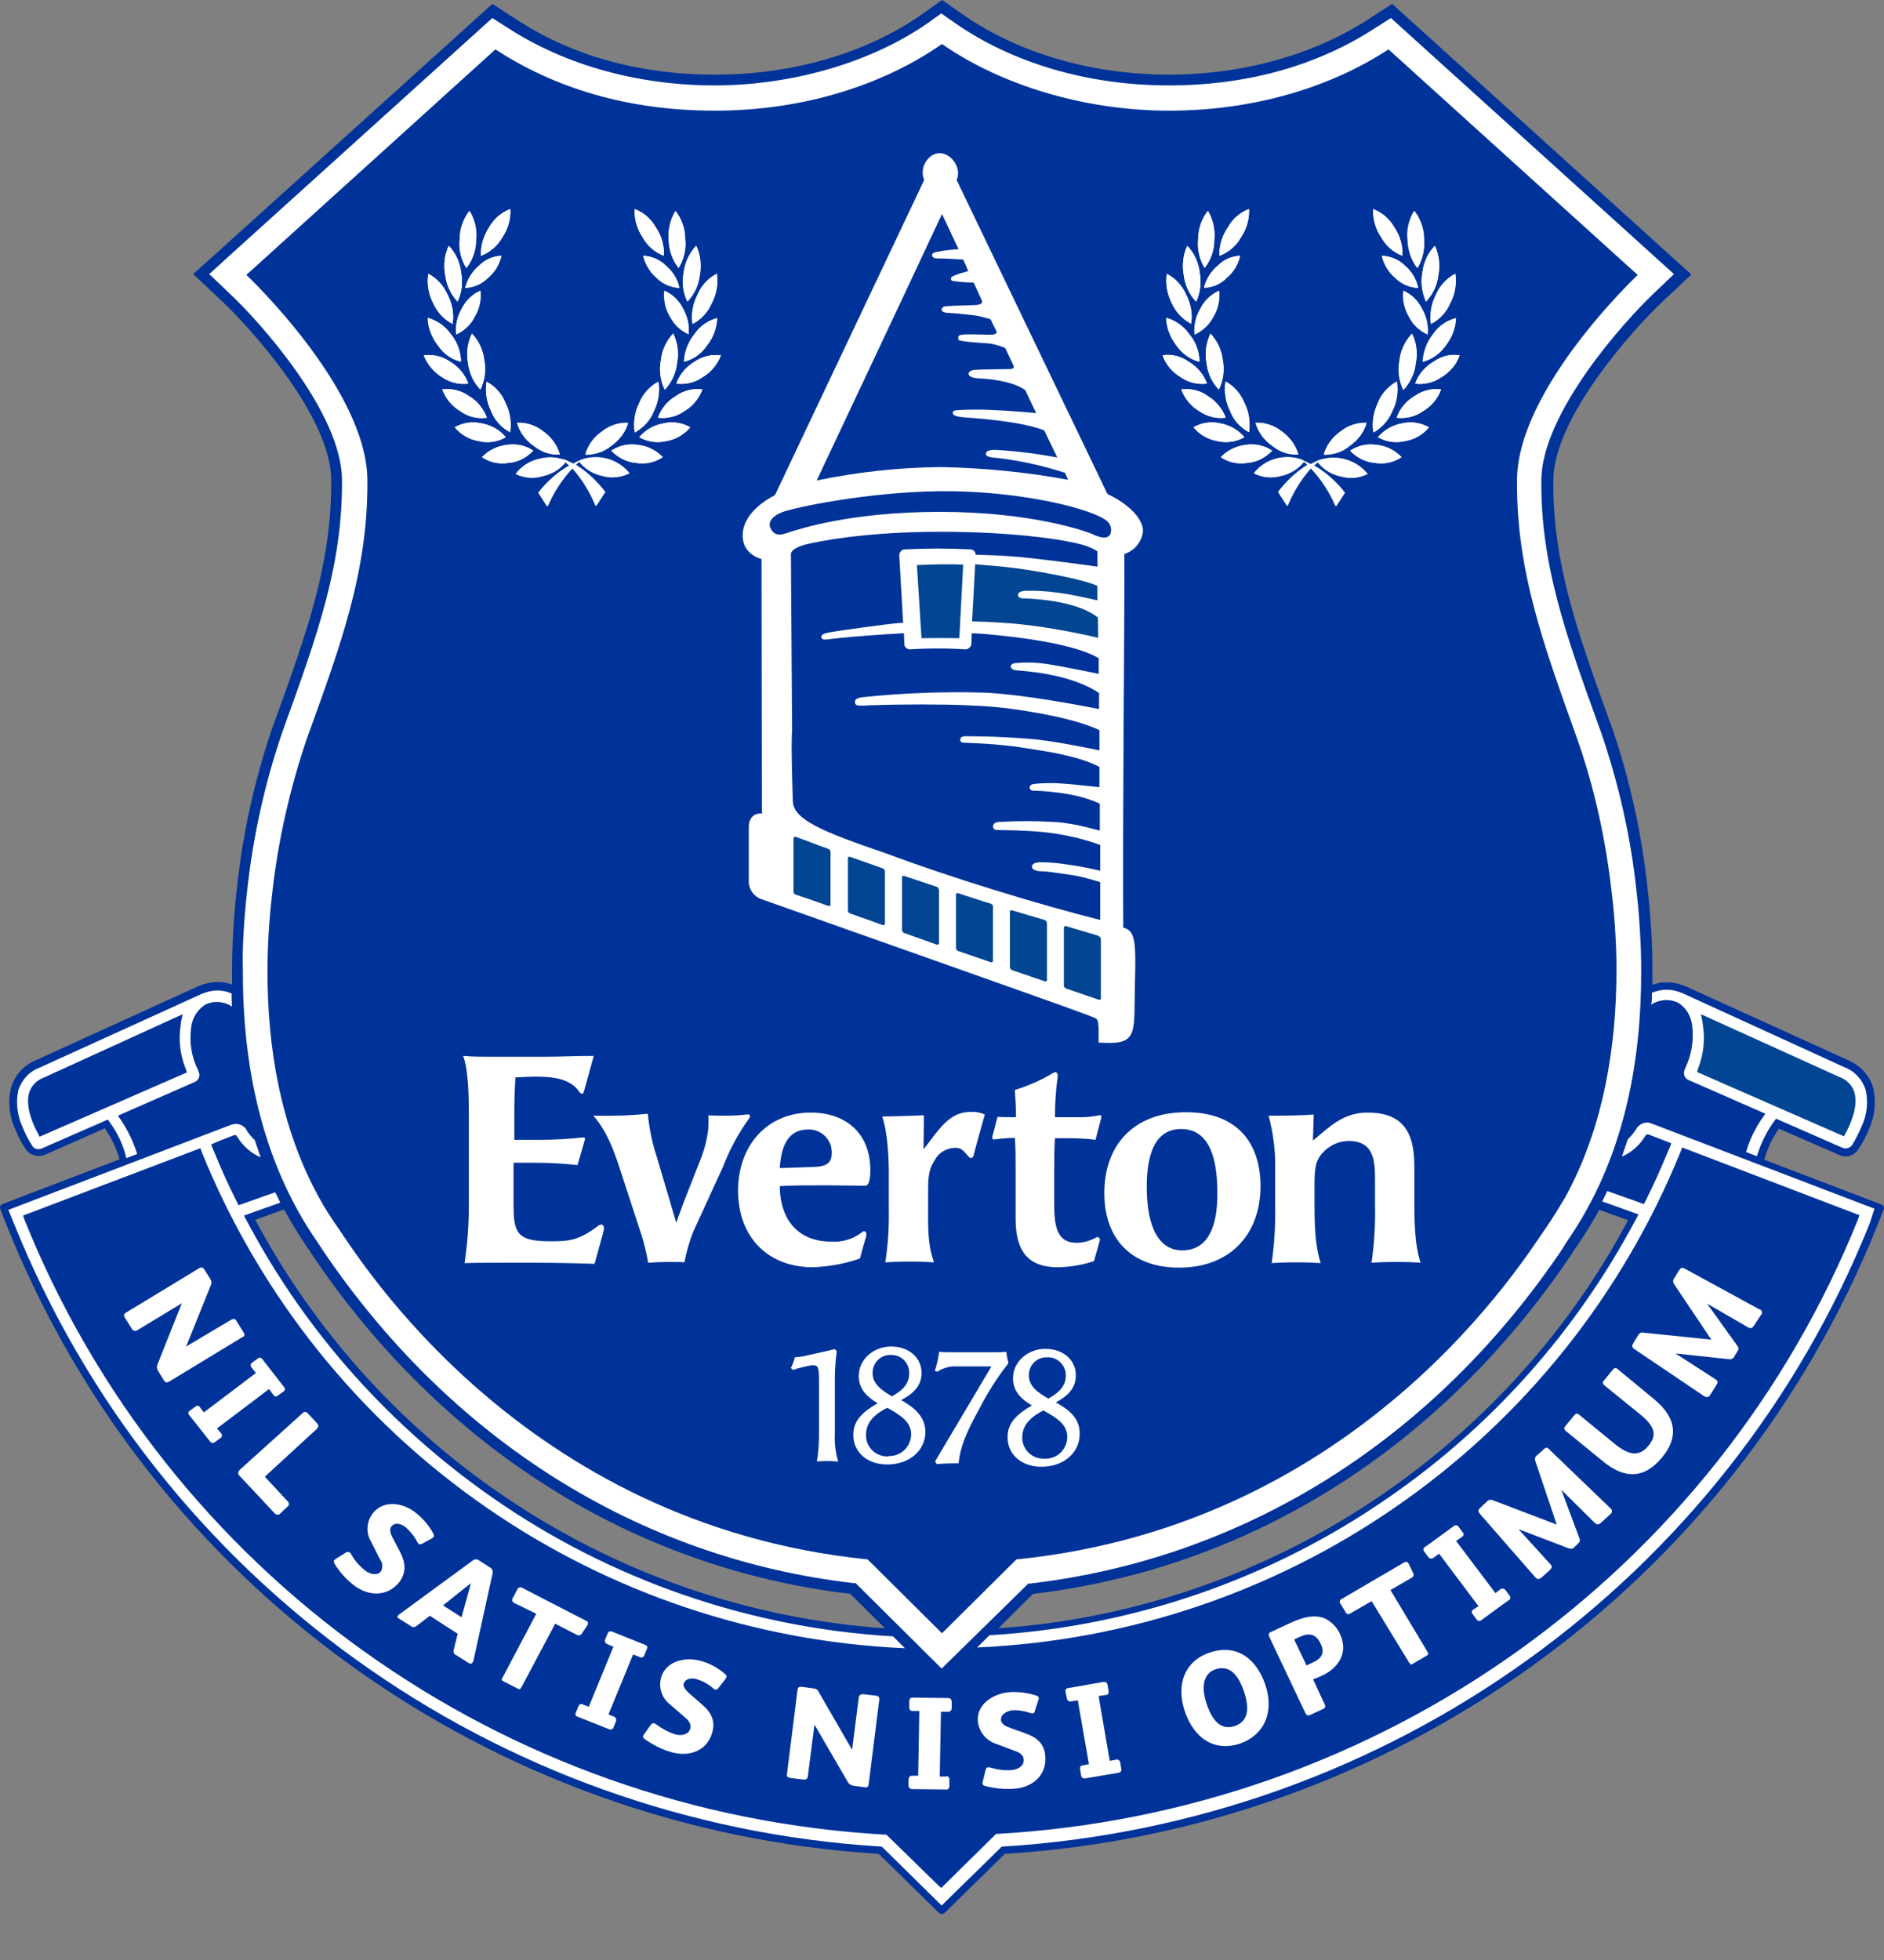 <?xml version="1.0" encoding="UTF-8"?>
<svg xmlns="http://www.w3.org/2000/svg" width="25" height="26" viewBox="0 0 25 26" fill="none">
  <rect x="0" y="0" width="25" height="26" fill="#808080" stroke="none"/>
  <g clip-path="url(#clip0_472_111333)">
    <path d="M24.992 16.003C24.987 15.993 24.977 15.983 24.966 15.978L23.411 15.384C23.452 15.236 23.518 15.099 23.605 14.972L24.409 15.323C24.506 15.364 24.613 15.328 24.665 15.236C24.721 15.155 24.767 15.064 24.803 14.972C24.88 14.8 24.9 14.607 24.854 14.424C24.803 14.256 24.675 14.124 24.511 14.058L22.367 13.083L22.352 13.078C22.218 13.022 22.065 13.012 21.927 13.063V12.865C21.927 12.697 21.922 12.524 21.912 12.352C21.901 12.179 21.886 11.991 21.865 11.808C21.789 11.072 21.63 10.351 21.39 9.65L21.354 9.553C20.934 8.39 20.601 7.466 20.612 6.369C20.617 5.541 21.666 4.373 22.065 3.997L22.444 3.642L18.473 0.051L18.16 0.254C17.434 0.726 16.492 0.99 15.515 0.99C14.486 0.99 13.514 0.706 12.777 0.193L12.501 0L12.229 0.193C11.493 0.706 10.52 0.99 9.492 0.99C8.463 0.99 7.573 0.731 6.846 0.254L6.534 0.051L2.947 3.291L2.563 3.636L2.942 3.992C3.346 4.373 4.39 5.536 4.395 6.364C4.405 7.466 4.073 8.385 3.653 9.548L3.617 9.645C3.377 10.346 3.218 11.067 3.141 11.803C3.121 11.986 3.105 12.169 3.095 12.347C3.085 12.524 3.08 12.692 3.08 12.86V13.058C2.942 13.012 2.793 13.017 2.655 13.073L2.64 13.078L0.49 14.058C0.327 14.119 0.199 14.256 0.148 14.424C0.102 14.607 0.122 14.8 0.199 14.972C0.235 15.064 0.281 15.155 0.337 15.236C0.388 15.323 0.501 15.358 0.598 15.318L1.391 14.967C1.478 15.094 1.545 15.231 1.586 15.379L0.029 15.973C0.019 15.978 0.009 15.988 0.004 15.998C-0.001 16.009 -0.001 16.024 0.004 16.039L0.096 16.273C2.005 21.032 6.508 24.272 11.661 24.592L12.464 25.379C12.485 25.394 12.516 25.394 12.531 25.379L13.334 24.592C18.488 24.272 22.991 21.032 24.905 16.273L24.997 16.039C25.002 16.029 25.002 16.014 24.992 16.003H24.992ZM6.621 19.802C5.265 18.868 4.16 17.624 3.387 16.181L3.771 16.044C3.781 16.069 3.796 16.09 3.806 16.11C3.893 16.262 3.986 16.415 4.088 16.562L4.129 16.623L4.134 16.633C5.859 19.198 8.397 20.803 11.283 21.143L11.743 21.6C9.906 21.473 8.136 20.849 6.621 19.802ZM18.375 19.802C16.861 20.849 15.09 21.473 13.248 21.6L13.708 21.143C16.595 20.803 19.133 19.198 20.857 16.633L20.862 16.623L20.903 16.562C21.006 16.415 21.098 16.267 21.185 16.115C21.2 16.09 21.21 16.069 21.221 16.049L21.604 16.186C20.837 17.629 19.726 18.868 18.375 19.802Z" fill="#003399"></path>
    <path d="M21.921 13.169C21.983 13.144 22.049 13.129 22.116 13.129C22.182 13.129 22.249 13.144 22.31 13.169L22.326 13.175L24.47 14.155C24.608 14.206 24.71 14.317 24.756 14.454C24.792 14.617 24.777 14.784 24.705 14.937C24.669 15.023 24.628 15.104 24.582 15.181C24.557 15.226 24.5 15.247 24.449 15.226L23.569 14.84L23.544 14.871C23.441 15.013 23.364 15.171 23.313 15.338L23.17 15.282C23.216 15.12 23.293 14.962 23.39 14.825L23.426 14.774L22.407 14.327C22.356 14.307 22.336 14.251 22.351 14.2L22.367 14.16C22.448 13.987 22.479 13.794 22.454 13.601C22.438 13.474 22.372 13.362 22.259 13.296L22.244 13.291C22.203 13.276 22.162 13.266 22.116 13.266C22.044 13.266 21.973 13.286 21.911 13.327C21.921 13.286 21.921 13.225 21.921 13.169Z" fill="white"></path>
    <path d="M3.233 12.362C3.243 12.184 3.258 12.006 3.279 11.824C3.356 11.102 3.514 10.386 3.75 9.701L3.785 9.604C4.21 8.426 4.548 7.491 4.538 6.364C4.533 5.48 3.453 4.271 3.033 3.88L2.777 3.636L3.038 3.398L6.533 0.239L6.748 0.376C7.501 0.863 8.468 1.133 9.481 1.133C10.494 1.133 11.543 0.838 12.306 0.31L12.49 0.178L12.679 0.31C13.447 0.843 14.45 1.133 15.509 1.133C16.568 1.133 17.489 0.863 18.242 0.376L18.457 0.239L22.213 3.636L21.957 3.88C21.542 4.271 20.463 5.48 20.453 6.364C20.442 7.491 20.78 8.421 21.205 9.604L21.241 9.701C21.476 10.386 21.64 11.097 21.716 11.824C21.737 12.001 21.752 12.184 21.762 12.362C21.773 12.54 21.778 12.702 21.778 12.87C21.783 14.099 21.542 15.171 21.056 16.044C20.974 16.196 20.882 16.339 20.785 16.481L20.744 16.547L20.739 16.557C19.035 19.091 16.527 20.671 13.672 21.006H13.646L12.495 22.134L11.354 21.001H11.328C8.473 20.671 5.965 19.091 4.261 16.552L4.256 16.542L4.215 16.481C4.118 16.339 4.026 16.196 3.944 16.044C3.463 15.171 3.217 14.099 3.223 12.87C3.217 12.702 3.223 12.53 3.233 12.362Z" fill="white"></path>
    <path d="M1.452 14.881L1.431 14.851L0.551 15.236C0.5 15.257 0.444 15.236 0.423 15.191C0.372 15.115 0.331 15.028 0.295 14.942C0.229 14.79 0.208 14.622 0.244 14.459C0.29 14.322 0.392 14.21 0.531 14.16L2.675 13.185L2.69 13.18C2.751 13.154 2.818 13.139 2.885 13.139C2.951 13.139 3.018 13.154 3.074 13.18C3.074 13.235 3.074 13.296 3.079 13.352C3.018 13.312 2.946 13.291 2.874 13.291C2.828 13.291 2.787 13.301 2.746 13.317L2.731 13.322C2.624 13.388 2.552 13.499 2.537 13.627C2.511 13.814 2.537 14.012 2.624 14.185L2.639 14.226C2.659 14.277 2.634 14.332 2.583 14.353L1.564 14.8L1.6 14.851C1.697 14.993 1.769 15.145 1.82 15.308L1.677 15.363C1.631 15.175 1.554 15.018 1.452 14.881Z" fill="white"></path>
    <path d="M24.807 16.237C22.909 20.965 18.431 24.18 13.309 24.495C13.299 24.495 13.283 24.5 13.278 24.511L12.495 25.277L11.717 24.511C11.707 24.5 11.697 24.495 11.687 24.495C6.569 24.18 2.092 20.965 0.188 16.237L0.111 16.049L3.064 14.922C3.141 14.891 3.223 14.916 3.269 14.983V14.988C3.299 15.038 3.34 15.084 3.381 15.125L3.458 15.353C3.33 15.297 3.223 15.201 3.151 15.084L3.141 15.069C3.136 15.059 3.12 15.054 3.105 15.059L2.895 15.14L2.803 15.181L2.818 15.226L2.839 15.272C2.926 15.485 3.018 15.694 3.12 15.897L3.166 15.988L3.264 15.953L3.652 15.816C3.673 15.861 3.699 15.907 3.719 15.953L3.335 16.09L3.238 16.125C3.253 16.156 3.269 16.186 3.284 16.212C4.062 17.679 5.188 18.934 6.559 19.884C8.12 20.965 9.952 21.595 11.85 21.707L12.009 21.864C10.024 21.778 8.099 21.133 6.467 20.006C4.763 18.832 3.448 17.187 2.675 15.277L2.66 15.231L0.306 16.125L0.321 16.171C2.209 20.874 6.672 24.058 11.763 24.338L12.454 25.013L12.49 25.044L13.217 24.328C18.303 24.048 22.771 20.864 24.659 16.166L24.674 16.12L22.32 15.221L22.305 15.267C21.532 17.177 20.217 18.822 18.513 19.995C16.881 21.123 14.957 21.768 12.966 21.854L13.13 21.692C15.028 21.58 16.86 20.95 18.421 19.868C19.792 18.924 20.913 17.664 21.696 16.196L21.742 16.11L21.645 16.075L21.261 15.937C21.282 15.892 21.307 15.846 21.328 15.8L21.716 15.937L21.814 15.973L21.86 15.882C21.962 15.678 22.054 15.465 22.141 15.257L22.162 15.211L22.177 15.165L22.085 15.13L21.875 15.049C21.865 15.043 21.85 15.049 21.839 15.059L21.829 15.074C21.758 15.191 21.65 15.287 21.522 15.343C21.548 15.267 21.573 15.196 21.599 15.115C21.645 15.074 21.681 15.023 21.716 14.972V14.967C21.763 14.901 21.844 14.871 21.921 14.906L24.874 16.034L24.807 16.237Z" fill="white"></path>
    <path d="M12.557 23.561C12.578 23.561 12.598 23.576 12.598 23.601V23.698C12.598 23.718 12.583 23.738 12.562 23.738L12.102 23.733C12.081 23.733 12.061 23.718 12.056 23.693V23.601C12.056 23.581 12.071 23.561 12.091 23.556H12.184L12.199 22.697H12.107C12.086 22.697 12.066 22.682 12.066 22.657V22.56C12.066 22.54 12.081 22.52 12.102 22.52H12.107L12.583 22.525C12.603 22.525 12.624 22.54 12.629 22.565V22.662C12.629 22.682 12.613 22.702 12.593 22.707H12.486L12.47 23.566H12.557V23.561Z" fill="white"></path>
    <path d="M11.666 22.56L11.528 23.662C11.523 23.708 11.503 23.713 11.472 23.708L11.323 23.688C11.293 23.683 11.267 23.667 11.252 23.642L10.812 22.885H10.807L10.72 23.561C10.714 23.601 10.694 23.611 10.658 23.606L10.495 23.586C10.454 23.581 10.438 23.571 10.443 23.53L10.582 22.423C10.587 22.377 10.607 22.372 10.648 22.377L10.796 22.398C10.827 22.398 10.853 22.418 10.863 22.443L11.303 23.205H11.308L11.395 22.52C11.4 22.484 11.421 22.474 11.457 22.474L11.63 22.494C11.671 22.504 11.671 22.53 11.666 22.56Z" fill="white"></path>
    <path d="M9.153 22.469L9.322 22.616C9.44 22.718 9.496 22.834 9.45 22.987C9.378 23.231 9.138 23.312 8.902 23.241C8.78 23.205 8.667 23.149 8.56 23.073C8.534 23.058 8.529 23.043 8.534 23.027C8.539 23.017 8.544 23.007 8.549 23.002L8.636 22.88C8.647 22.865 8.662 22.855 8.682 22.86C8.693 22.865 8.703 22.87 8.708 22.875C8.785 22.931 8.867 22.977 8.959 23.007C9.03 23.027 9.133 23.017 9.158 22.936C9.179 22.87 9.138 22.824 9.092 22.784L8.892 22.611C8.78 22.525 8.734 22.382 8.775 22.245C8.841 22.032 9.097 21.976 9.296 22.032C9.414 22.062 9.522 22.123 9.614 22.2C9.639 22.22 9.644 22.235 9.639 22.25C9.634 22.261 9.629 22.266 9.624 22.276L9.532 22.393C9.517 22.413 9.506 22.418 9.491 22.413C9.481 22.408 9.47 22.403 9.465 22.398C9.404 22.342 9.327 22.301 9.25 22.276C9.184 22.255 9.097 22.261 9.071 22.337C9.061 22.382 9.117 22.438 9.153 22.469Z" fill="white"></path>
    <path d="M8.151 22.773C8.171 22.784 8.181 22.804 8.176 22.824V22.829L8.14 22.916C8.135 22.936 8.11 22.946 8.089 22.941L7.665 22.773C7.644 22.768 7.629 22.743 7.639 22.723L7.675 22.636C7.68 22.616 7.7 22.601 7.726 22.606C7.729 22.606 7.733 22.608 7.736 22.611L7.813 22.641L8.14 21.844L8.053 21.808C8.033 21.798 8.023 21.778 8.028 21.758V21.753L8.064 21.666C8.069 21.646 8.094 21.636 8.115 21.641L8.56 21.819C8.581 21.824 8.596 21.849 8.586 21.869L8.55 21.956C8.545 21.976 8.524 21.991 8.499 21.986C8.495 21.986 8.492 21.985 8.488 21.981L8.401 21.946L8.074 22.743L8.151 22.773Z" fill="white"></path>
    <path d="M6.825 21.265C6.794 21.25 6.789 21.224 6.804 21.199L6.866 21.082C6.876 21.062 6.896 21.052 6.917 21.057C6.922 21.057 6.922 21.062 6.927 21.062L7.695 21.458L7.776 21.499C7.807 21.514 7.807 21.529 7.797 21.549V21.555L7.72 21.671C7.7 21.702 7.674 21.697 7.643 21.681L7.367 21.539L6.922 22.377C6.901 22.413 6.896 22.413 6.866 22.398L6.686 22.306C6.651 22.291 6.651 22.281 6.671 22.25L7.116 21.407L6.825 21.265Z" fill="white"></path>
    <path d="M6.503 20.793L6.35 20.696C6.329 20.681 6.293 20.681 6.273 20.701L5.295 21.417C5.29 21.422 5.285 21.427 5.28 21.433C5.27 21.443 5.275 21.458 5.285 21.468H5.29L5.459 21.575C5.48 21.59 5.51 21.585 5.526 21.57L5.705 21.433L5.756 21.468L6.017 21.636L6.073 21.671L6.022 21.88C6.012 21.91 6.022 21.946 6.053 21.956L6.222 22.062C6.237 22.073 6.257 22.073 6.268 22.057C6.268 22.057 6.268 22.052 6.273 22.052C6.278 22.042 6.283 22.037 6.283 22.027L6.539 20.859C6.539 20.833 6.529 20.808 6.503 20.793ZM6.222 21.102L6.124 21.453L5.879 21.296L6.165 21.067C6.196 21.042 6.227 21.021 6.247 21.001C6.242 21.031 6.232 21.062 6.222 21.102Z" fill="white"></path>
    <path d="M5.04 20.681L4.922 20.447C4.85 20.326 4.866 20.173 4.953 20.067C5.096 19.894 5.352 19.934 5.516 20.067C5.608 20.138 5.69 20.234 5.746 20.336C5.761 20.361 5.761 20.381 5.751 20.392C5.746 20.397 5.736 20.402 5.731 20.407L5.603 20.478C5.582 20.488 5.567 20.488 5.557 20.478C5.546 20.473 5.541 20.463 5.536 20.453C5.5 20.381 5.444 20.315 5.383 20.259C5.326 20.214 5.244 20.188 5.193 20.249C5.157 20.295 5.193 20.366 5.214 20.407L5.316 20.6C5.383 20.737 5.393 20.864 5.296 20.991C5.132 21.189 4.881 21.174 4.692 21.026C4.594 20.95 4.507 20.854 4.441 20.747C4.426 20.722 4.426 20.706 4.436 20.696C4.441 20.691 4.451 20.681 4.461 20.676L4.589 20.595C4.605 20.584 4.625 20.584 4.641 20.595C4.651 20.6 4.656 20.61 4.661 20.62C4.707 20.701 4.768 20.773 4.845 20.833C4.902 20.879 5.004 20.91 5.055 20.844C5.081 20.798 5.081 20.732 5.04 20.681Z" fill="white"></path>
    <path d="M3.821 19.919C3.836 19.934 3.841 19.965 3.821 19.98L3.816 19.985L3.719 20.077C3.703 20.097 3.673 20.097 3.652 20.082C3.649 20.078 3.645 20.075 3.642 20.072L3.181 19.579C3.156 19.553 3.151 19.533 3.181 19.498L4.015 18.746C4.031 18.726 4.061 18.726 4.077 18.741L4.082 18.746L4.205 18.878C4.23 18.909 4.23 18.924 4.205 18.954L3.514 19.589L3.821 19.919Z" fill="white"></path>
    <path d="M2.936 19.015C2.951 19.035 2.946 19.061 2.931 19.071C2.931 19.071 2.925 19.071 2.925 19.076L2.849 19.132C2.833 19.147 2.808 19.142 2.792 19.127L2.511 18.771C2.496 18.756 2.496 18.726 2.516 18.715L2.593 18.66C2.608 18.644 2.634 18.644 2.649 18.66C2.649 18.66 2.654 18.665 2.654 18.67L2.705 18.736L3.396 18.213L3.335 18.137C3.319 18.116 3.325 18.091 3.34 18.081C3.34 18.081 3.345 18.081 3.345 18.076L3.422 18.02C3.437 18.005 3.463 18.009 3.478 18.025L3.77 18.401C3.785 18.416 3.785 18.446 3.765 18.456L3.688 18.512C3.673 18.528 3.647 18.528 3.632 18.512C3.632 18.512 3.627 18.507 3.627 18.502L3.57 18.426L2.879 18.949L2.936 19.015Z" fill="white"></path>
    <path d="M2.413 17.288L1.825 17.644C1.804 17.659 1.774 17.659 1.758 17.639C1.753 17.634 1.753 17.629 1.748 17.624L1.661 17.486C1.641 17.451 1.635 17.431 1.676 17.41L2.638 16.826C2.679 16.801 2.695 16.816 2.715 16.846L2.792 16.968C2.807 16.994 2.812 17.024 2.797 17.05L2.47 17.862L3.068 17.507C3.104 17.486 3.125 17.497 3.14 17.527L3.232 17.674C3.258 17.715 3.237 17.73 3.212 17.74L2.25 18.324C2.209 18.35 2.193 18.335 2.173 18.309L2.096 18.182C2.081 18.157 2.076 18.126 2.091 18.096L2.413 17.288Z" fill="white"></path>
    <path d="M13.283 22.819C13.288 22.875 13.36 22.906 13.406 22.921L13.616 22.997C13.759 23.048 13.861 23.134 13.871 23.297C13.892 23.551 13.697 23.713 13.457 23.728C13.329 23.738 13.201 23.723 13.078 23.693C13.048 23.688 13.037 23.672 13.037 23.657C13.037 23.647 13.037 23.637 13.043 23.627L13.078 23.48C13.083 23.464 13.088 23.444 13.114 23.444C13.124 23.444 13.135 23.444 13.145 23.449C13.237 23.474 13.334 23.49 13.426 23.48C13.503 23.474 13.59 23.429 13.585 23.342C13.58 23.276 13.524 23.246 13.467 23.226L13.222 23.134C13.088 23.093 12.991 22.977 12.976 22.834C12.956 22.611 13.175 22.469 13.385 22.448C13.508 22.438 13.626 22.454 13.743 22.489C13.774 22.499 13.784 22.509 13.784 22.525C13.784 22.535 13.784 22.545 13.779 22.55L13.733 22.692C13.728 22.718 13.718 22.728 13.703 22.728C13.692 22.728 13.682 22.728 13.672 22.723C13.595 22.697 13.508 22.682 13.426 22.687C13.355 22.703 13.278 22.738 13.283 22.819Z" fill="white"></path>
    <path d="M14.726 23.358L14.813 23.342C14.834 23.337 14.859 23.352 14.864 23.373V23.378L14.88 23.469C14.885 23.49 14.87 23.51 14.849 23.515L14.399 23.591C14.378 23.596 14.353 23.581 14.348 23.561L14.332 23.469C14.327 23.449 14.337 23.424 14.358 23.419H14.368L14.45 23.403L14.302 22.555L14.209 22.57C14.189 22.575 14.163 22.56 14.158 22.535V22.53L14.138 22.438C14.133 22.418 14.148 22.398 14.168 22.393H14.174L14.644 22.311C14.665 22.306 14.69 22.322 14.695 22.342L14.711 22.433C14.716 22.453 14.706 22.479 14.685 22.484H14.675L14.578 22.499L14.726 23.358Z" fill="white"></path>
    <path d="M16.788 22.342C16.671 22.002 16.41 21.803 16.057 21.92C15.719 22.032 15.601 22.347 15.724 22.707C15.847 23.063 16.118 23.241 16.456 23.129C16.773 23.017 16.916 22.713 16.788 22.342ZM16.389 22.895C16.231 22.951 16.098 22.865 16.011 22.601C15.929 22.357 15.98 22.195 16.128 22.144C16.287 22.093 16.415 22.169 16.507 22.438C16.599 22.707 16.533 22.845 16.389 22.895Z" fill="white"></path>
    <path d="M18.938 21.905C18.958 21.941 18.958 21.946 18.927 21.966L18.753 22.067C18.723 22.088 18.718 22.083 18.697 22.052L18.201 21.24L17.919 21.402C17.889 21.422 17.868 21.412 17.853 21.382L17.786 21.27C17.771 21.255 17.776 21.23 17.797 21.214C17.802 21.214 17.802 21.209 17.807 21.209L18.554 20.772L18.631 20.727C18.656 20.712 18.677 20.717 18.687 20.737L18.692 20.742L18.753 20.869C18.769 20.899 18.753 20.92 18.723 20.935L18.451 21.092L18.938 21.905Z" fill="white"></path>
    <path d="M19.844 21.133L19.91 21.082C19.931 21.067 19.956 21.072 19.972 21.087C19.972 21.087 19.972 21.092 19.977 21.092L20.033 21.169C20.048 21.184 20.043 21.209 20.028 21.224H20.023L19.654 21.494C19.639 21.509 19.613 21.504 19.598 21.489L19.542 21.412C19.526 21.397 19.526 21.372 19.542 21.357C19.542 21.357 19.547 21.351 19.552 21.351L19.619 21.306L19.096 20.61L19.02 20.666C18.999 20.681 18.974 20.676 18.958 20.661C18.958 20.661 18.958 20.656 18.953 20.656L18.897 20.579C18.882 20.564 18.887 20.539 18.902 20.524H18.907L19.291 20.244C19.306 20.229 19.337 20.229 19.352 20.249L19.409 20.326C19.424 20.341 19.424 20.366 19.409 20.381C19.409 20.381 19.404 20.387 19.398 20.387L19.322 20.442L19.844 21.133Z" fill="white"></path>
    <path d="M20.375 19.386C20.36 19.355 20.37 19.32 20.396 19.305L20.488 19.223C20.513 19.198 20.534 19.198 20.554 19.223L21.368 20.006L21.373 20.011C21.394 20.026 21.394 20.051 21.383 20.072C21.383 20.077 21.378 20.077 21.373 20.082L21.24 20.204C21.204 20.234 21.184 20.224 21.148 20.188L20.718 19.762L20.959 20.407C20.969 20.432 20.964 20.457 20.943 20.473L20.897 20.518C20.877 20.544 20.846 20.549 20.815 20.539L20.15 20.285L20.57 20.747C20.605 20.783 20.59 20.803 20.565 20.828L20.457 20.925C20.426 20.95 20.401 20.955 20.375 20.925L20.37 20.92L19.638 20.082C19.613 20.051 19.613 20.026 19.638 20.006L19.73 19.919C19.751 19.894 19.787 19.889 19.817 19.904L20.657 20.224L20.375 19.386Z" fill="white"></path>
    <path d="M21.763 18.761L21.287 18.375C21.261 18.355 21.266 18.329 21.287 18.309L21.399 18.172C21.42 18.147 21.44 18.137 21.466 18.162L21.952 18.563C22.259 18.817 22.269 19.081 22.049 19.34C21.814 19.62 21.553 19.62 21.266 19.381L20.775 18.98C20.75 18.959 20.755 18.934 20.775 18.914L20.888 18.776C20.908 18.751 20.929 18.741 20.954 18.766L21.425 19.152C21.64 19.33 21.768 19.305 21.87 19.183C21.983 19.051 21.978 18.934 21.763 18.761Z" fill="white"></path>
    <path d="M22.218 17.04C22.197 17.014 22.197 16.979 22.218 16.953L22.284 16.846C22.304 16.816 22.32 16.811 22.351 16.826L23.348 17.37H23.354C23.374 17.38 23.389 17.4 23.379 17.425C23.379 17.431 23.374 17.436 23.369 17.441L23.272 17.588C23.246 17.629 23.22 17.624 23.18 17.598L22.652 17.293L23.057 17.857C23.072 17.878 23.072 17.903 23.057 17.923L23.021 17.979C23.011 18.015 22.98 18.035 22.944 18.03L22.233 17.954L22.76 18.294C22.801 18.319 22.796 18.34 22.775 18.375L22.698 18.497C22.678 18.533 22.652 18.543 22.622 18.523H22.617L21.69 17.898C21.654 17.872 21.654 17.852 21.67 17.822L21.736 17.715C21.752 17.684 21.782 17.669 21.818 17.679L22.709 17.771L22.218 17.04Z" fill="white"></path>
    <path d="M17.777 21.666C17.736 21.58 17.664 21.509 17.577 21.468C17.454 21.418 17.306 21.443 17.122 21.529L16.871 21.646C16.835 21.661 16.825 21.677 16.845 21.717L17.321 22.723C17.337 22.758 17.362 22.763 17.388 22.748L17.552 22.672C17.587 22.657 17.593 22.636 17.577 22.606L17.424 22.276C17.444 22.271 17.49 22.25 17.516 22.24C17.767 22.134 17.9 21.92 17.777 21.666ZM17.424 22.052C17.408 22.057 17.357 22.083 17.337 22.093L17.173 21.748L17.25 21.712C17.372 21.656 17.465 21.677 17.521 21.798C17.582 21.915 17.547 21.996 17.424 22.052Z" fill="white"></path>
    <path d="M2.465 14.18C2.388 13.992 2.367 13.789 2.398 13.591C2.398 13.576 2.403 13.566 2.403 13.55L2.424 13.454L0.587 14.292C0.489 14.327 0.418 14.399 0.387 14.495C0.331 14.688 0.448 14.937 0.505 15.038L0.525 15.079L2.48 14.226L2.465 14.18Z" fill="#003399"></path>
    <path d="M22.53 14.18C22.607 13.992 22.627 13.789 22.596 13.591C22.596 13.576 22.591 13.566 22.591 13.55L22.571 13.454L24.408 14.287C24.505 14.322 24.577 14.393 24.607 14.49C24.664 14.683 24.546 14.932 24.49 15.033L24.469 15.074L22.52 14.221L22.53 14.18Z" fill="#014593"></path>
    <path d="M21.731 3.647L18.425 0.655C17.648 1.163 16.629 1.468 15.514 1.468C14.398 1.468 13.288 1.133 12.5 0.584C11.712 1.133 10.652 1.468 9.486 1.468C8.319 1.468 7.352 1.163 6.574 0.655L3.269 3.647C3.269 3.647 4.865 5.15 4.875 6.364C4.886 7.583 4.517 8.568 4.067 9.812C3.842 10.478 3.688 11.163 3.611 11.859C3.591 12.027 3.576 12.199 3.565 12.377C3.555 12.54 3.55 12.702 3.55 12.865C3.545 13.875 3.719 14.952 4.231 15.882C4.307 16.024 4.394 16.156 4.486 16.288C4.753 16.669 6.917 20.219 11.512 20.686L11.528 20.701L12.5 21.666L13.472 20.701L13.488 20.686C18.083 20.224 20.243 16.669 20.514 16.288C20.606 16.156 20.688 16.019 20.77 15.882C21.281 14.952 21.45 13.875 21.45 12.865C21.45 12.702 21.445 12.54 21.435 12.377C21.425 12.199 21.409 12.027 21.389 11.859C21.312 11.163 21.164 10.473 20.933 9.812C20.488 8.568 20.12 7.583 20.13 6.364C20.14 5.145 21.732 3.647 21.732 3.647H21.731Z" fill="#003399"></path>
    <path d="M10.284 6.567L12.264 2.387C12.193 2.23 12.316 2.032 12.469 2.032C12.623 2.032 12.766 2.23 12.694 2.387L14.695 6.552C15.033 6.714 15.181 6.922 15.166 7.06C15.146 7.197 15.048 7.308 14.92 7.349C14.925 8.106 14.895 10.782 14.905 12.306C15.074 12.342 15.074 12.519 15.059 13.098C15.048 13.652 15.094 13.835 14.726 13.835C14.675 13.835 14.578 13.83 14.578 13.83V13.642C14.572 13.55 14.572 13.52 14.521 13.5C14.368 13.439 14.204 13.383 14.025 13.317C13.902 13.271 10.11 11.93 10.11 11.93C10.013 11.9 9.946 11.813 9.936 11.712V10.97C9.936 10.833 10.028 10.782 10.11 10.793C10.115 10.793 10.115 10.777 10.11 10.772C10.11 10.274 10.105 7.684 10.105 7.415C10.008 7.39 9.926 7.329 9.88 7.237C9.803 7.039 9.89 6.775 10.284 6.567Z" fill="white"></path>
    <path d="M11.759 11.321C10.91 11.031 10.531 10.874 10.521 10.63C10.516 10.478 10.495 9.853 10.511 9.69L10.495 7.354C10.495 7.288 10.608 7.242 10.715 7.217C10.823 7.192 11.437 7.054 12.481 7.054C13.525 7.054 14.256 7.176 14.441 7.253C14.482 7.268 14.522 7.288 14.563 7.314V7.517C14.384 7.491 13.714 7.4 13.422 7.38C13.289 7.369 13.115 7.364 12.946 7.359C12.946 7.319 12.916 7.288 12.875 7.288C12.583 7.273 12.291 7.273 12.005 7.288C11.984 7.288 11.964 7.298 11.954 7.314C11.938 7.329 11.933 7.349 11.933 7.369L11.984 8.263H11.943C11.759 8.278 11.022 8.38 10.976 8.395C10.91 8.411 10.894 8.431 10.899 8.456C10.91 8.497 10.961 8.482 11.017 8.477C11.38 8.436 11.713 8.416 11.995 8.4L12 8.543C12 8.583 12.035 8.614 12.076 8.614C12.322 8.598 12.562 8.598 12.808 8.614C12.849 8.614 12.885 8.583 12.89 8.543L12.895 8.4C13.013 8.405 13.074 8.411 13.074 8.411C13.601 8.456 14.282 8.553 14.579 8.731V8.939C14.405 8.903 13.965 8.812 13.801 8.797C13.688 8.786 13.581 8.786 13.468 8.797C13.432 8.802 13.407 8.822 13.412 8.847C13.417 8.873 13.448 8.888 13.489 8.893C13.53 8.898 14.185 8.924 14.584 9.193V9.406C14.354 9.36 13.591 9.213 13.064 9.188C12.522 9.172 11.979 9.193 11.442 9.249C11.375 9.259 11.339 9.279 11.345 9.315C11.35 9.35 11.36 9.365 11.457 9.36C11.524 9.355 12.783 9.309 13.443 9.406C13.98 9.482 14.348 9.574 14.589 9.685V9.954C14.374 9.909 13.908 9.817 13.668 9.802C13.171 9.762 12.859 9.767 12.808 9.767C12.757 9.767 12.742 9.787 12.742 9.817C12.742 9.848 12.777 9.853 12.808 9.853C13.09 9.863 13.366 9.883 13.642 9.929C13.908 9.97 14.318 10.031 14.589 10.173V10.442C14.446 10.427 14.169 10.396 14.052 10.391C13.939 10.386 13.821 10.386 13.709 10.401C13.678 10.406 13.658 10.432 13.663 10.452C13.668 10.478 13.693 10.493 13.719 10.488C13.873 10.493 14.021 10.508 14.169 10.534C14.318 10.559 14.461 10.6 14.594 10.661V11.016C14.594 11.026 14.287 10.919 13.99 10.904C13.745 10.889 13.499 10.889 13.253 10.904C13.233 10.904 13.177 10.914 13.177 10.965C13.177 11.016 13.238 11.011 13.269 11.011C13.422 11.016 13.55 11.011 13.826 11.036C14.093 11.062 14.348 11.118 14.599 11.209V11.549C14.599 11.554 14.43 11.504 14.164 11.468C14.041 11.448 13.919 11.438 13.791 11.438C13.745 11.443 13.698 11.453 13.693 11.493C13.693 11.554 13.801 11.559 13.842 11.559C13.883 11.559 14.001 11.575 14.205 11.605C14.338 11.625 14.471 11.661 14.599 11.702V12.204C13.76 11.991 12.644 11.651 11.759 11.321Z" fill="#003399"></path>
    <path d="M12.5 2.839L12.72 3.306C12.623 3.311 12.526 3.322 12.428 3.342C12.377 3.352 12.367 3.372 12.367 3.388C12.367 3.403 12.387 3.428 12.439 3.428C12.546 3.428 12.705 3.438 12.781 3.443C12.807 3.494 12.828 3.545 12.848 3.596C12.792 3.611 12.71 3.636 12.684 3.647C12.648 3.662 12.613 3.672 12.618 3.702C12.623 3.733 12.659 3.728 12.689 3.733C12.766 3.743 12.843 3.748 12.92 3.748L13.027 3.982C13.053 4.038 12.976 4.048 12.909 4.048C12.833 4.053 12.638 4.053 12.546 4.063C12.51 4.068 12.495 4.088 12.495 4.109C12.495 4.129 12.521 4.144 12.556 4.149C12.684 4.154 12.812 4.17 12.94 4.185C13.012 4.195 13.078 4.215 13.145 4.236C13.17 4.292 13.196 4.342 13.222 4.393C13.237 4.424 13.196 4.439 13.165 4.439C13.114 4.444 12.894 4.429 12.776 4.439C12.725 4.444 12.715 4.454 12.715 4.485C12.715 4.515 12.725 4.515 12.776 4.525C12.868 4.54 13.063 4.551 13.124 4.556C13.196 4.566 13.268 4.586 13.339 4.617L13.447 4.845C13.462 4.881 13.442 4.891 13.416 4.896C13.38 4.896 12.976 4.901 12.945 4.906C12.909 4.906 12.858 4.921 12.853 4.952C12.848 4.982 12.884 5.013 12.976 5.018C13.068 5.023 13.421 5.043 13.605 5.175L13.749 5.48C13.611 5.465 13.135 5.429 12.915 5.434C12.725 5.439 12.648 5.434 12.643 5.47C12.638 5.505 12.674 5.526 12.792 5.536C12.909 5.546 13.529 5.582 13.856 5.709L14.03 6.069C13.759 6.018 13.488 5.983 13.211 5.968C13.119 5.968 13.083 5.983 13.083 6.024C13.083 6.064 13.17 6.069 13.227 6.074C13.534 6.11 13.836 6.176 14.132 6.272L14.173 6.364C13.616 6.262 13.048 6.206 12.48 6.196C11.927 6.201 11.374 6.262 10.837 6.374C10.99 6.049 11.973 3.967 12.5 2.839Z" fill="#003399"></path>
    <path d="M13.862 12.204L13.432 12.077C13.422 12.072 13.406 12.077 13.401 12.088V12.829C13.401 12.849 13.417 12.865 13.432 12.87L13.862 13.017C13.872 13.022 13.887 13.017 13.893 13.007V12.245C13.893 12.225 13.877 12.21 13.862 12.204Z" fill="#014593"></path>
    <path d="M13.145 11.986C12.971 11.935 12.889 11.905 12.715 11.849C12.705 11.844 12.69 11.849 12.685 11.859V12.575C12.685 12.595 12.7 12.611 12.715 12.616L13.145 12.763C13.161 12.768 13.176 12.763 13.176 12.743V12.017C13.176 12.006 13.161 11.996 13.145 11.986Z" fill="#014593"></path>
    <path d="M11.713 11.519C11.539 11.458 11.457 11.427 11.283 11.367C11.267 11.361 11.252 11.367 11.252 11.382V12.078C11.252 12.098 11.267 12.113 11.283 12.118L11.713 12.271C11.728 12.276 11.743 12.271 11.743 12.25V11.554C11.738 11.539 11.728 11.524 11.713 11.519Z" fill="#014593"></path>
    <path d="M10.991 11.26C10.817 11.199 10.735 11.163 10.561 11.102C10.546 11.097 10.53 11.102 10.53 11.123V11.829C10.53 11.849 10.546 11.864 10.561 11.869C10.735 11.925 10.817 11.956 10.991 12.017C11.006 12.022 11.021 12.017 11.021 11.996V11.3C11.021 11.285 11.011 11.27 10.991 11.26Z" fill="#014593"></path>
    <path d="M12.429 11.763C12.255 11.707 12.173 11.676 11.999 11.62C11.984 11.615 11.969 11.62 11.969 11.641V12.336C11.969 12.357 11.984 12.372 11.999 12.377L12.429 12.53C12.445 12.535 12.46 12.53 12.46 12.509V11.808C12.455 11.783 12.445 11.768 12.429 11.763Z" fill="#014593"></path>
    <path d="M13.595 7.837C13.744 7.832 13.892 7.842 14.036 7.862C14.204 7.882 14.45 7.938 14.562 7.964V7.771C14.332 7.674 13.8 7.583 13.514 7.542C13.334 7.517 13.135 7.501 12.94 7.486L12.899 8.243L13.068 8.248C13.196 8.253 13.329 8.263 13.462 8.273C13.836 8.309 14.204 8.375 14.573 8.461L14.568 8.192C14.276 7.953 13.621 7.938 13.585 7.938C13.549 7.938 13.508 7.928 13.508 7.893C13.508 7.852 13.559 7.842 13.595 7.837Z" fill="#014593"></path>
    <path d="M10.505 7.049C10.592 7.029 11.257 6.79 12.475 6.79C13.693 6.79 14.42 7.049 14.507 7.09C14.594 7.131 14.691 7.156 14.732 7.09C14.763 7.014 14.732 6.928 14.655 6.887C14.389 6.719 13.453 6.506 12.475 6.516C11.493 6.526 10.51 6.74 10.377 6.795C10.239 6.851 10.183 6.933 10.229 7.014C10.295 7.146 10.418 7.075 10.505 7.049Z" fill="#003399"></path>
    <path d="M14.573 12.413L14.148 12.286C14.138 12.281 14.122 12.286 14.117 12.301V13.073C14.117 13.093 14.133 13.108 14.148 13.114L14.578 13.261C14.588 13.266 14.603 13.261 14.608 13.251V12.458C14.608 12.438 14.593 12.423 14.573 12.413Z" fill="#014593"></path>
    <path d="M12.228 8.466C12.454 8.461 12.73 8.466 12.73 8.466L12.781 7.491C12.546 7.476 12.167 7.496 12.167 7.496L12.228 8.466Z" fill="#014593"></path>
    <path d="M9.322 5.165C9.199 5.15 9.071 5.18 8.974 5.252C8.861 5.318 8.774 5.419 8.733 5.541C8.856 5.556 8.979 5.526 9.081 5.455C9.194 5.389 9.276 5.287 9.322 5.165Z" fill="white"></path>
    <path d="M8.81 3.393C8.815 3.261 8.78 3.129 8.703 3.017C8.641 2.905 8.539 2.819 8.421 2.773C8.416 2.905 8.452 3.037 8.529 3.149C8.59 3.261 8.687 3.347 8.81 3.393Z" fill="white"></path>
    <path d="M8.816 3.855C8.805 3.977 8.831 4.099 8.892 4.2C8.944 4.302 9.031 4.388 9.138 4.434C9.148 4.312 9.123 4.195 9.061 4.088C9.01 3.987 8.923 3.9 8.816 3.855Z" fill="white"></path>
    <path d="M9.005 3.555C9.077 3.438 9.107 3.306 9.092 3.169C9.092 3.037 9.046 2.905 8.964 2.798C8.893 2.915 8.862 3.047 8.872 3.184C8.877 3.322 8.923 3.449 9.005 3.555Z" fill="white"></path>
    <path d="M9.19 4.297C9.307 4.236 9.394 4.139 9.445 4.022C9.507 3.906 9.532 3.768 9.512 3.631C9.394 3.692 9.307 3.789 9.256 3.906C9.195 4.028 9.169 4.165 9.19 4.297Z" fill="white"></path>
    <path d="M8.714 3.687C8.796 3.769 8.904 3.814 9.016 3.819C8.991 3.703 8.929 3.601 8.837 3.525C8.755 3.443 8.648 3.398 8.535 3.393C8.566 3.51 8.627 3.611 8.714 3.687Z" fill="white"></path>
    <path d="M9.123 4.002C9.215 3.906 9.271 3.784 9.287 3.652C9.312 3.52 9.297 3.382 9.241 3.261C9.149 3.357 9.092 3.479 9.077 3.611C9.046 3.743 9.062 3.88 9.123 4.002Z" fill="white"></path>
    <path d="M9.568 4.713C9.445 4.698 9.317 4.728 9.215 4.799C9.103 4.866 9.016 4.967 8.975 5.089C9.097 5.104 9.225 5.074 9.323 5.003C9.435 4.937 9.522 4.835 9.568 4.713Z" fill="white"></path>
    <path d="M9.379 4.586C9.461 4.48 9.512 4.353 9.517 4.22C9.394 4.251 9.287 4.327 9.215 4.434C9.133 4.54 9.082 4.667 9.077 4.799C9.205 4.764 9.313 4.688 9.379 4.586Z" fill="white"></path>
    <path d="M8.821 5.17C8.913 5.074 8.969 4.952 8.985 4.815C9.01 4.683 8.995 4.546 8.933 4.424C8.841 4.52 8.785 4.642 8.77 4.774C8.744 4.911 8.759 5.048 8.821 5.17Z" fill="white"></path>
    <path d="M8.801 5.617C8.678 5.638 8.56 5.704 8.483 5.8C8.591 5.861 8.719 5.881 8.842 5.851C8.964 5.831 9.082 5.764 9.159 5.668C9.051 5.607 8.923 5.587 8.801 5.617Z" fill="white"></path>
    <path d="M6.216 5.089C6.17 4.967 6.088 4.866 5.976 4.799C5.874 4.728 5.751 4.698 5.628 4.713C5.674 4.835 5.761 4.937 5.874 5.003C5.971 5.074 6.094 5.104 6.216 5.089Z" fill="white"></path>
    <path d="M6.462 5.541C6.416 5.419 6.334 5.318 6.221 5.252C6.119 5.18 5.996 5.15 5.868 5.165C5.914 5.287 5.996 5.389 6.109 5.455C6.211 5.531 6.339 5.561 6.462 5.541Z" fill="white"></path>
    <path d="M6.708 5.8C6.626 5.704 6.513 5.638 6.39 5.617C6.268 5.587 6.14 5.607 6.032 5.668C6.114 5.764 6.227 5.831 6.349 5.851C6.472 5.881 6.6 5.866 6.708 5.8Z" fill="white"></path>
    <path d="M8.672 5.455C8.734 5.333 8.754 5.196 8.734 5.064C8.621 5.125 8.529 5.226 8.483 5.348C8.422 5.47 8.401 5.607 8.422 5.739C8.539 5.673 8.626 5.571 8.672 5.455Z" fill="white"></path>
    <path d="M6.396 6.064C6.498 6.135 6.626 6.161 6.749 6.14C6.877 6.13 6.989 6.069 7.076 5.978C6.974 5.907 6.846 5.881 6.723 5.902C6.6 5.917 6.482 5.973 6.396 6.064Z" fill="white"></path>
    <path d="M7.086 5.917C7.184 5.993 7.307 6.034 7.429 6.029C7.394 5.902 7.312 5.795 7.204 5.719C7.107 5.643 6.984 5.602 6.861 5.607C6.897 5.734 6.974 5.846 7.086 5.917Z" fill="white"></path>
    <path d="M6.456 5.064C6.435 5.196 6.456 5.333 6.517 5.455C6.563 5.577 6.655 5.673 6.768 5.734C6.789 5.602 6.768 5.465 6.707 5.343C6.661 5.226 6.574 5.125 6.456 5.064Z" fill="white"></path>
    <path d="M6.667 3.149C6.743 3.037 6.779 2.905 6.774 2.773C6.651 2.819 6.554 2.905 6.493 3.017C6.416 3.129 6.38 3.261 6.385 3.393C6.503 3.347 6.605 3.261 6.667 3.149Z" fill="white"></path>
    <path d="M6.476 3.687C6.569 3.611 6.63 3.504 6.656 3.393C6.543 3.398 6.436 3.443 6.359 3.525C6.267 3.601 6.205 3.702 6.18 3.819C6.292 3.814 6.395 3.768 6.476 3.687Z" fill="white"></path>
    <path d="M8.443 6.14C8.566 6.161 8.693 6.135 8.796 6.064C8.709 5.973 8.591 5.917 8.468 5.902C8.346 5.881 8.218 5.907 8.115 5.978C8.202 6.069 8.32 6.13 8.443 6.14Z" fill="white"></path>
    <path d="M7.163 6.084C7.04 6.11 6.927 6.181 6.851 6.283C6.963 6.338 7.091 6.349 7.209 6.313C7.332 6.288 7.439 6.222 7.511 6.125C7.526 6.14 7.547 6.156 7.562 6.171C7.403 6.262 7.265 6.384 7.153 6.531L7.27 6.714C7.352 6.526 7.46 6.359 7.603 6.206C7.736 6.354 7.838 6.526 7.915 6.709L8.033 6.526C7.925 6.384 7.797 6.262 7.644 6.166C7.659 6.15 7.68 6.135 7.695 6.12C7.772 6.216 7.879 6.283 7.997 6.308C8.115 6.343 8.242 6.333 8.355 6.277C8.207 6.095 7.961 6.018 7.736 6.09C7.69 6.105 7.649 6.125 7.608 6.15C7.572 6.13 7.536 6.115 7.495 6.095H7.48C7.378 6.064 7.265 6.059 7.163 6.084Z" fill="white"></path>
    <path d="M6.006 4.297C6.027 4.165 6.001 4.028 5.94 3.911C5.888 3.794 5.796 3.692 5.684 3.636C5.663 3.768 5.689 3.906 5.75 4.028C5.801 4.139 5.888 4.236 6.006 4.297Z" fill="white"></path>
    <path d="M8.109 5.917C8.217 5.841 8.299 5.734 8.335 5.612C8.212 5.607 8.089 5.643 7.992 5.724C7.884 5.8 7.802 5.907 7.767 6.034C7.889 6.034 8.012 5.998 8.109 5.917Z" fill="white"></path>
    <path d="M6.375 5.17C6.431 5.048 6.452 4.911 6.426 4.779C6.411 4.647 6.354 4.525 6.262 4.429C6.206 4.551 6.186 4.688 6.211 4.82C6.226 4.952 6.283 5.074 6.375 5.17Z" fill="white"></path>
    <path d="M5.679 4.215C5.684 4.347 5.73 4.48 5.817 4.581C5.889 4.688 5.996 4.764 6.119 4.794C6.114 4.662 6.068 4.53 5.981 4.429C5.909 4.327 5.802 4.251 5.679 4.215Z" fill="white"></path>
    <path d="M6.298 4.205C6.36 4.104 6.39 3.982 6.375 3.86C6.268 3.906 6.181 3.987 6.13 4.093C6.068 4.195 6.037 4.317 6.053 4.439C6.16 4.388 6.247 4.307 6.298 4.205Z" fill="white"></path>
    <path d="M6.314 3.184C6.324 3.052 6.298 2.915 6.227 2.798C6.145 2.905 6.099 3.037 6.099 3.169C6.083 3.301 6.114 3.438 6.186 3.555C6.267 3.449 6.314 3.322 6.314 3.184Z" fill="white"></path>
    <path d="M6.072 4.002C6.129 3.88 6.144 3.743 6.118 3.611C6.103 3.479 6.047 3.357 5.955 3.261C5.898 3.382 5.883 3.52 5.908 3.652C5.924 3.779 5.98 3.906 6.072 4.002Z" fill="white"></path>
    <path d="M9.076 5.455C8.974 5.526 8.851 5.556 8.729 5.541C8.775 5.419 8.856 5.318 8.969 5.252C9.071 5.18 9.194 5.15 9.317 5.165C9.276 5.287 9.189 5.389 9.076 5.455Z" fill="white"></path>
    <path d="M9.159 5.668C9.077 5.764 8.964 5.831 8.842 5.851C8.719 5.881 8.591 5.861 8.483 5.8C8.565 5.704 8.678 5.638 8.801 5.617C8.923 5.587 9.051 5.607 9.159 5.668Z" fill="white"></path>
    <path d="M9.138 4.434C9.03 4.388 8.948 4.307 8.892 4.205C8.831 4.104 8.8 3.982 8.815 3.86C8.923 3.906 9.01 3.987 9.061 4.093C9.122 4.195 9.148 4.312 9.138 4.434Z" fill="white"></path>
    <path d="M9.214 4.434C9.286 4.327 9.393 4.251 9.516 4.22C9.511 4.353 9.465 4.485 9.378 4.586C9.306 4.693 9.199 4.769 9.076 4.799C9.081 4.662 9.132 4.535 9.214 4.434Z" fill="white"></path>
    <path d="M8.933 4.424C8.99 4.546 9.01 4.683 8.985 4.815C8.969 4.947 8.913 5.069 8.821 5.17C8.765 5.048 8.744 4.911 8.77 4.779C8.785 4.647 8.841 4.525 8.933 4.424Z" fill="white"></path>
    <path d="M8.975 5.089C9.021 4.967 9.103 4.866 9.215 4.799C9.317 4.728 9.44 4.698 9.563 4.713C9.517 4.835 9.435 4.937 9.323 5.003C9.225 5.074 9.097 5.104 8.975 5.089Z" fill="white"></path>
    <path d="M9.512 3.631C9.532 3.763 9.507 3.901 9.445 4.022C9.394 4.139 9.302 4.241 9.19 4.297C9.169 4.165 9.195 4.027 9.256 3.911C9.307 3.789 9.394 3.692 9.512 3.631Z" fill="white"></path>
    <path d="M9.235 3.261C9.292 3.382 9.307 3.52 9.281 3.652C9.266 3.784 9.21 3.906 9.118 3.997C9.061 3.875 9.046 3.738 9.072 3.606C9.087 3.479 9.148 3.357 9.235 3.261Z" fill="white"></path>
    <path d="M8.964 2.798C9.046 2.905 9.092 3.037 9.092 3.169C9.107 3.301 9.076 3.438 9.005 3.555C8.923 3.449 8.877 3.322 8.877 3.189C8.862 3.052 8.892 2.915 8.964 2.798Z" fill="white"></path>
    <path d="M9.015 3.819C8.903 3.814 8.795 3.768 8.713 3.687C8.621 3.611 8.56 3.504 8.534 3.393C8.647 3.398 8.754 3.443 8.836 3.525C8.928 3.601 8.99 3.702 9.015 3.819Z" fill="white"></path>
    <path d="M8.421 2.773C8.544 2.819 8.641 2.905 8.703 3.017C8.78 3.129 8.815 3.261 8.81 3.393C8.687 3.347 8.59 3.261 8.529 3.149C8.452 3.037 8.416 2.905 8.421 2.773Z" fill="white"></path>
    <path d="M8.483 5.343C8.534 5.221 8.621 5.125 8.739 5.064C8.759 5.196 8.739 5.333 8.678 5.455C8.631 5.577 8.539 5.673 8.427 5.734C8.401 5.602 8.422 5.465 8.483 5.343Z" fill="white"></path>
    <path d="M8.462 5.902C8.59 5.912 8.703 5.973 8.79 6.064C8.688 6.135 8.56 6.161 8.437 6.14C8.309 6.13 8.196 6.069 8.109 5.978C8.217 5.912 8.34 5.881 8.462 5.902Z" fill="white"></path>
    <path d="M7.992 5.719C8.089 5.643 8.212 5.602 8.335 5.607C8.299 5.734 8.217 5.841 8.109 5.912C8.012 5.988 7.889 6.029 7.767 6.024C7.802 5.902 7.879 5.795 7.992 5.719Z" fill="white"></path>
    <path d="M7.479 6.1H7.485C7.526 6.115 7.561 6.135 7.597 6.155C7.638 6.135 7.679 6.115 7.725 6.095C7.95 6.023 8.201 6.1 8.344 6.282C8.232 6.338 8.104 6.348 7.986 6.313C7.868 6.288 7.761 6.222 7.684 6.125C7.669 6.14 7.648 6.155 7.633 6.171C7.787 6.262 7.92 6.384 8.022 6.531L7.904 6.714C7.827 6.531 7.725 6.359 7.592 6.211C7.454 6.359 7.341 6.531 7.259 6.719L7.142 6.536C7.254 6.389 7.393 6.267 7.551 6.176C7.536 6.161 7.515 6.145 7.5 6.13C7.423 6.227 7.316 6.293 7.198 6.318C7.08 6.354 6.952 6.343 6.84 6.288C6.917 6.186 7.024 6.115 7.152 6.089C7.265 6.054 7.377 6.059 7.479 6.1Z" fill="white"></path>
    <path d="M7.204 5.719C7.312 5.795 7.394 5.902 7.429 6.029C7.307 6.039 7.184 5.998 7.086 5.917C6.979 5.841 6.897 5.734 6.861 5.612C6.984 5.602 7.107 5.643 7.204 5.719Z" fill="white"></path>
    <path d="M7.076 5.978C6.989 6.069 6.877 6.13 6.749 6.14C6.626 6.161 6.498 6.135 6.396 6.064C6.482 5.973 6.6 5.917 6.723 5.902C6.851 5.881 6.974 5.912 7.076 5.978Z" fill="white"></path>
    <path d="M6.769 5.734C6.656 5.673 6.564 5.571 6.518 5.455C6.457 5.333 6.436 5.196 6.457 5.064C6.569 5.125 6.662 5.226 6.708 5.348C6.769 5.465 6.79 5.602 6.769 5.734Z" fill="white"></path>
    <path d="M6.488 3.017C6.549 2.905 6.652 2.819 6.769 2.773C6.774 2.905 6.739 3.037 6.662 3.149C6.6 3.261 6.498 3.347 6.38 3.393C6.375 3.261 6.416 3.129 6.488 3.017Z" fill="white"></path>
    <path d="M6.354 3.525C6.436 3.443 6.538 3.398 6.651 3.393C6.625 3.509 6.564 3.611 6.472 3.687C6.39 3.768 6.282 3.814 6.17 3.819C6.201 3.708 6.262 3.601 6.354 3.525Z" fill="white"></path>
    <path d="M6.053 4.434C6.043 4.312 6.068 4.195 6.13 4.088C6.181 3.987 6.268 3.9 6.375 3.855C6.386 3.977 6.36 4.099 6.299 4.2C6.247 4.307 6.16 4.388 6.053 4.434Z" fill="white"></path>
    <path d="M6.114 4.8C5.991 4.769 5.884 4.693 5.812 4.586C5.73 4.48 5.679 4.353 5.674 4.221C5.797 4.251 5.904 4.327 5.976 4.434C6.063 4.535 6.109 4.662 6.114 4.8Z" fill="white"></path>
    <path d="M6.262 4.424C6.354 4.52 6.411 4.642 6.426 4.774C6.452 4.906 6.436 5.043 6.375 5.165C6.283 5.069 6.226 4.947 6.211 4.815C6.185 4.683 6.201 4.546 6.262 4.424Z" fill="white"></path>
    <path d="M6.104 3.169C6.104 3.037 6.151 2.905 6.232 2.798C6.304 2.915 6.335 3.052 6.319 3.184C6.319 3.317 6.273 3.449 6.191 3.555C6.12 3.438 6.089 3.306 6.104 3.169Z" fill="white"></path>
    <path d="M5.955 3.261C6.047 3.357 6.103 3.479 6.118 3.611C6.144 3.743 6.129 3.88 6.072 3.997C5.98 3.9 5.924 3.779 5.908 3.647C5.883 3.514 5.898 3.382 5.955 3.261Z" fill="white"></path>
    <path d="M5.683 3.631C5.801 3.692 5.888 3.789 5.939 3.911C6.001 4.027 6.026 4.165 6.006 4.297C5.888 4.236 5.801 4.139 5.75 4.022C5.683 3.901 5.663 3.763 5.683 3.631Z" fill="white"></path>
    <path d="M5.622 4.713C5.745 4.698 5.873 4.728 5.97 4.799C6.083 4.866 6.17 4.967 6.211 5.089C6.088 5.104 5.965 5.074 5.863 5.003C5.755 4.937 5.668 4.835 5.622 4.713Z" fill="white"></path>
    <path d="M5.868 5.165C5.991 5.15 6.119 5.18 6.216 5.252C6.329 5.318 6.416 5.419 6.457 5.541C6.334 5.556 6.206 5.526 6.109 5.455C6.001 5.389 5.914 5.287 5.868 5.165Z" fill="white"></path>
    <path d="M6.037 5.668C6.145 5.607 6.272 5.587 6.395 5.617C6.518 5.638 6.636 5.704 6.713 5.8C6.605 5.861 6.477 5.881 6.354 5.851C6.226 5.831 6.114 5.764 6.037 5.668Z" fill="white"></path>
    <path d="M15.667 5.003C15.77 5.074 15.892 5.104 16.015 5.089C15.969 4.967 15.887 4.866 15.775 4.799C15.672 4.728 15.55 4.698 15.427 4.713C15.468 4.835 15.555 4.937 15.667 5.003Z" fill="white"></path>
    <path d="M16.262 5.064C16.241 5.196 16.262 5.333 16.323 5.455C16.369 5.577 16.461 5.673 16.574 5.734C16.594 5.602 16.574 5.465 16.512 5.343C16.461 5.226 16.374 5.125 16.262 5.064Z" fill="white"></path>
    <path d="M15.806 4.297C15.826 4.165 15.801 4.027 15.739 3.911C15.688 3.794 15.596 3.692 15.483 3.636C15.463 3.768 15.489 3.906 15.55 4.027C15.601 4.139 15.693 4.236 15.806 4.297Z" fill="white"></path>
    <path d="M16.466 3.149C16.543 3.037 16.579 2.905 16.574 2.773C16.451 2.819 16.354 2.905 16.293 3.017C16.216 3.129 16.18 3.261 16.185 3.393C16.303 3.347 16.405 3.261 16.466 3.149Z" fill="white"></path>
    <path d="M16.276 3.687C16.368 3.611 16.43 3.51 16.455 3.393C16.343 3.398 16.235 3.443 16.159 3.525C16.067 3.601 16.005 3.703 15.979 3.819C16.092 3.814 16.2 3.769 16.276 3.687Z" fill="white"></path>
    <path d="M15.872 4.002C15.928 3.88 15.944 3.743 15.918 3.611C15.903 3.479 15.846 3.357 15.754 3.261C15.698 3.383 15.683 3.52 15.708 3.652C15.724 3.779 15.78 3.906 15.872 4.002Z" fill="white"></path>
    <path d="M16.113 3.184C16.124 3.052 16.098 2.915 16.026 2.798C15.944 2.905 15.898 3.037 15.898 3.169C15.883 3.301 15.914 3.438 15.985 3.555C16.067 3.449 16.113 3.322 16.113 3.184Z" fill="white"></path>
    <path d="M18.519 3.687C18.601 3.769 18.708 3.814 18.821 3.819C18.795 3.703 18.734 3.601 18.647 3.525C18.565 3.443 18.457 3.398 18.345 3.393C18.365 3.51 18.427 3.611 18.519 3.687Z" fill="white"></path>
    <path d="M18.247 6.14C18.369 6.161 18.497 6.135 18.599 6.064C18.513 5.973 18.395 5.917 18.272 5.902C18.149 5.881 18.021 5.907 17.919 5.978C18.001 6.069 18.119 6.13 18.247 6.14Z" fill="white"></path>
    <path d="M18.61 3.393C18.615 3.261 18.579 3.129 18.503 3.017C18.441 2.905 18.339 2.819 18.221 2.773C18.216 2.905 18.252 3.037 18.329 3.149C18.39 3.261 18.492 3.347 18.61 3.393Z" fill="white"></path>
    <path d="M18.477 5.455C18.539 5.333 18.559 5.196 18.539 5.064C18.426 5.125 18.334 5.226 18.288 5.348C18.226 5.47 18.206 5.607 18.226 5.739C18.339 5.673 18.426 5.577 18.477 5.455Z" fill="white"></path>
    <path d="M18.805 3.555C18.876 3.438 18.907 3.306 18.892 3.169C18.892 3.037 18.846 2.905 18.764 2.798C18.692 2.915 18.661 3.052 18.677 3.184C18.682 3.317 18.723 3.449 18.805 3.555Z" fill="white"></path>
    <path d="M18.922 4.002C19.014 3.906 19.071 3.784 19.086 3.652C19.112 3.52 19.096 3.383 19.04 3.261C18.948 3.357 18.892 3.479 18.876 3.611C18.851 3.738 18.866 3.875 18.922 4.002Z" fill="white"></path>
    <path d="M18.943 4.434C18.953 4.312 18.927 4.195 18.866 4.088C18.815 3.987 18.728 3.9 18.62 3.855C18.61 3.977 18.636 4.099 18.697 4.2C18.748 4.307 18.835 4.388 18.943 4.434Z" fill="white"></path>
    <path d="M18.988 4.297C19.106 4.236 19.193 4.139 19.244 4.022C19.306 3.906 19.331 3.768 19.311 3.631C19.193 3.692 19.106 3.789 19.055 3.906C18.994 4.027 18.968 4.165 18.988 4.297Z" fill="white"></path>
    <path d="M18.574 4.779C18.549 4.911 18.564 5.048 18.625 5.17C18.718 5.074 18.774 4.947 18.789 4.815C18.815 4.683 18.799 4.546 18.738 4.424C18.646 4.52 18.585 4.647 18.574 4.779Z" fill="white"></path>
    <path d="M15.479 4.215C15.484 4.347 15.53 4.48 15.617 4.581C15.688 4.688 15.796 4.764 15.919 4.794C15.914 4.662 15.867 4.53 15.78 4.429C15.709 4.327 15.601 4.251 15.479 4.215Z" fill="white"></path>
    <path d="M16.154 5.851C16.277 5.881 16.405 5.861 16.512 5.8C16.43 5.704 16.318 5.638 16.195 5.617C16.072 5.587 15.944 5.607 15.837 5.668C15.919 5.764 16.031 5.831 16.154 5.851Z" fill="white"></path>
    <path d="M17.909 5.917C18.017 5.841 18.099 5.734 18.134 5.612C18.012 5.607 17.889 5.643 17.792 5.724C17.684 5.8 17.602 5.907 17.566 6.034C17.694 6.034 17.817 5.998 17.909 5.917Z" fill="white"></path>
    <path d="M15.673 5.165C15.719 5.287 15.801 5.389 15.913 5.455C16.016 5.526 16.139 5.556 16.261 5.541C16.215 5.419 16.133 5.318 16.021 5.252C15.918 5.18 15.796 5.15 15.673 5.165Z" fill="white"></path>
    <path d="M16.097 4.205C16.159 4.104 16.189 3.982 16.174 3.86C16.067 3.906 15.979 3.987 15.928 4.094C15.867 4.195 15.836 4.317 15.852 4.439C15.959 4.388 16.046 4.307 16.097 4.205Z" fill="white"></path>
    <path d="M16.174 5.17C16.23 5.048 16.25 4.911 16.225 4.779C16.209 4.647 16.153 4.525 16.061 4.429C16.005 4.551 15.984 4.688 16.01 4.82C16.025 4.952 16.082 5.074 16.174 5.17Z" fill="white"></path>
    <path d="M16.2 6.064C16.302 6.135 16.43 6.161 16.553 6.14C16.681 6.13 16.794 6.069 16.881 5.978C16.778 5.907 16.651 5.881 16.528 5.902C16.4 5.917 16.287 5.973 16.2 6.064Z" fill="white"></path>
    <path d="M16.958 6.084C16.835 6.11 16.722 6.181 16.645 6.283C16.758 6.338 16.886 6.349 17.004 6.313C17.121 6.288 17.229 6.222 17.306 6.125C17.321 6.14 17.341 6.156 17.357 6.171C17.203 6.262 17.07 6.384 16.968 6.531L17.086 6.714C17.162 6.531 17.265 6.359 17.398 6.211C17.536 6.359 17.648 6.531 17.73 6.719L17.848 6.536C17.735 6.389 17.597 6.267 17.439 6.176C17.454 6.161 17.474 6.145 17.49 6.13C17.567 6.227 17.674 6.293 17.792 6.318C17.91 6.354 18.037 6.343 18.15 6.288C18.002 6.1 17.751 6.029 17.521 6.105H17.51C17.469 6.12 17.434 6.14 17.398 6.161C17.357 6.14 17.316 6.12 17.27 6.1C17.168 6.059 17.06 6.059 16.958 6.084Z" fill="white"></path>
    <path d="M16.885 5.917C16.983 5.993 17.105 6.034 17.228 6.029C17.192 5.902 17.11 5.795 17.003 5.719C16.906 5.643 16.783 5.602 16.66 5.607C16.696 5.734 16.778 5.846 16.885 5.917Z" fill="white"></path>
    <path d="M19.184 4.586C19.266 4.48 19.317 4.353 19.322 4.221C19.199 4.251 19.092 4.327 19.02 4.434C18.938 4.54 18.887 4.667 18.882 4.8C19.005 4.764 19.112 4.688 19.184 4.586Z" fill="white"></path>
    <path d="M18.774 5.252C18.661 5.318 18.574 5.419 18.533 5.541C18.656 5.556 18.784 5.526 18.881 5.455C18.994 5.389 19.081 5.287 19.122 5.165C18.999 5.15 18.876 5.18 18.774 5.252Z" fill="white"></path>
    <path d="M19.02 4.8C18.907 4.866 18.82 4.967 18.779 5.089C18.902 5.104 19.03 5.074 19.127 5.003C19.24 4.937 19.327 4.835 19.368 4.713C19.245 4.693 19.122 4.723 19.02 4.8Z" fill="white"></path>
    <path d="M18.604 5.617C18.482 5.638 18.364 5.704 18.287 5.8C18.395 5.861 18.523 5.881 18.645 5.851C18.768 5.831 18.886 5.764 18.963 5.668C18.85 5.607 18.722 5.587 18.604 5.617Z" fill="white"></path>
    <path d="M19.312 3.631C19.332 3.763 19.307 3.901 19.245 4.022C19.194 4.139 19.102 4.241 18.989 4.297C18.969 4.165 18.994 4.027 19.056 3.911C19.107 3.789 19.199 3.692 19.312 3.631Z" fill="white"></path>
    <path d="M18.698 4.205C18.637 4.104 18.606 3.982 18.621 3.86C18.729 3.906 18.816 3.987 18.867 4.094C18.928 4.195 18.959 4.317 18.944 4.439C18.836 4.388 18.749 4.307 18.698 4.205Z" fill="white"></path>
    <path d="M18.783 4.82C18.768 4.952 18.712 5.074 18.62 5.175C18.563 5.053 18.543 4.916 18.569 4.784C18.584 4.652 18.64 4.53 18.732 4.434C18.789 4.551 18.809 4.688 18.783 4.82Z" fill="white"></path>
    <path d="M19.014 4.434C19.086 4.327 19.193 4.251 19.316 4.22C19.311 4.353 19.265 4.485 19.178 4.586C19.106 4.693 18.999 4.769 18.876 4.799C18.886 4.667 18.932 4.535 19.014 4.434Z" fill="white"></path>
    <path d="M19.04 3.261C19.096 3.383 19.112 3.52 19.086 3.652C19.071 3.784 19.014 3.906 18.922 3.997C18.866 3.875 18.851 3.738 18.876 3.606C18.892 3.479 18.948 3.352 19.04 3.261Z" fill="white"></path>
    <path d="M18.77 2.798C18.851 2.905 18.898 3.037 18.898 3.169C18.908 3.301 18.882 3.438 18.811 3.555C18.729 3.449 18.683 3.322 18.683 3.19C18.667 3.052 18.698 2.915 18.77 2.798Z" fill="white"></path>
    <path d="M18.815 3.819C18.702 3.814 18.595 3.769 18.513 3.687C18.421 3.611 18.36 3.504 18.334 3.393C18.447 3.398 18.554 3.443 18.636 3.525C18.733 3.601 18.794 3.703 18.815 3.819Z" fill="white"></path>
    <path d="M18.221 2.773C18.339 2.819 18.441 2.905 18.503 3.017C18.579 3.129 18.615 3.261 18.61 3.393C18.487 3.347 18.39 3.261 18.329 3.149C18.252 3.037 18.216 2.905 18.221 2.773Z" fill="white"></path>
    <path d="M18.283 5.343C18.329 5.221 18.421 5.125 18.534 5.059C18.555 5.191 18.534 5.328 18.473 5.45C18.427 5.571 18.334 5.668 18.222 5.729C18.201 5.602 18.227 5.465 18.283 5.343Z" fill="white"></path>
    <path d="M18.267 5.902C18.395 5.912 18.508 5.973 18.595 6.064C18.492 6.135 18.364 6.161 18.242 6.14C18.114 6.13 18.001 6.069 17.914 5.978C18.021 5.912 18.144 5.881 18.267 5.902Z" fill="white"></path>
    <path d="M17.792 5.719C17.889 5.643 18.012 5.602 18.134 5.607C18.099 5.734 18.017 5.841 17.909 5.912C17.812 5.988 17.689 6.029 17.566 6.023C17.602 5.902 17.684 5.795 17.792 5.719Z" fill="white"></path>
    <path d="M17.393 6.156C17.429 6.135 17.465 6.12 17.506 6.1H17.511C17.741 6.024 17.992 6.1 18.14 6.288C18.028 6.343 17.9 6.354 17.782 6.318C17.659 6.293 17.552 6.222 17.48 6.125C17.465 6.14 17.444 6.156 17.429 6.171C17.588 6.262 17.726 6.384 17.838 6.531L17.721 6.714C17.639 6.526 17.531 6.359 17.388 6.206C17.255 6.354 17.153 6.526 17.076 6.709L16.958 6.526C17.066 6.384 17.194 6.262 17.347 6.166C17.332 6.15 17.311 6.135 17.296 6.12C17.219 6.216 17.112 6.283 16.994 6.308C16.876 6.343 16.748 6.333 16.636 6.277C16.784 6.09 17.03 6.018 17.26 6.09C17.311 6.115 17.352 6.135 17.393 6.156Z" fill="white"></path>
    <path d="M17.004 5.719C17.111 5.795 17.193 5.902 17.229 6.029C17.106 6.039 16.983 5.998 16.886 5.917C16.779 5.841 16.697 5.734 16.661 5.612C16.784 5.602 16.907 5.643 17.004 5.719Z" fill="white"></path>
    <path d="M16.881 5.978C16.794 6.069 16.681 6.13 16.553 6.14C16.43 6.161 16.302 6.135 16.2 6.064C16.287 5.973 16.405 5.917 16.528 5.902C16.651 5.881 16.778 5.912 16.881 5.978Z" fill="white"></path>
    <path d="M15.858 4.434C15.847 4.312 15.873 4.195 15.934 4.088C15.986 3.987 16.073 3.901 16.18 3.855C16.19 3.977 16.165 4.099 16.103 4.2C16.047 4.307 15.96 4.388 15.858 4.434Z" fill="white"></path>
    <path d="M15.913 4.8C15.79 4.769 15.682 4.688 15.611 4.586C15.529 4.48 15.478 4.353 15.473 4.221C15.595 4.251 15.703 4.327 15.775 4.434C15.862 4.535 15.913 4.662 15.913 4.8Z" fill="white"></path>
    <path d="M16.062 4.424C16.154 4.52 16.21 4.642 16.226 4.774C16.251 4.906 16.236 5.043 16.175 5.165C16.082 5.069 16.026 4.942 16.011 4.81C15.985 4.683 16.006 4.546 16.062 4.424Z" fill="white"></path>
    <path d="M16.267 5.541C16.144 5.556 16.017 5.526 15.919 5.455C15.807 5.389 15.72 5.287 15.679 5.165C15.802 5.15 15.93 5.18 16.027 5.252C16.134 5.318 16.221 5.419 16.267 5.541Z" fill="white"></path>
    <path d="M16.195 5.617C16.318 5.638 16.436 5.704 16.512 5.8C16.405 5.861 16.277 5.881 16.154 5.851C16.031 5.831 15.914 5.764 15.837 5.668C15.944 5.607 16.072 5.587 16.195 5.617Z" fill="white"></path>
    <path d="M16.574 5.734C16.461 5.673 16.369 5.571 16.323 5.45C16.262 5.328 16.241 5.191 16.262 5.059C16.374 5.119 16.466 5.221 16.512 5.343C16.574 5.465 16.594 5.602 16.574 5.734Z" fill="white"></path>
    <path d="M16.293 3.017C16.354 2.905 16.456 2.819 16.574 2.773C16.579 2.905 16.543 3.037 16.467 3.149C16.405 3.261 16.303 3.347 16.18 3.393C16.175 3.261 16.216 3.129 16.293 3.017Z" fill="white"></path>
    <path d="M16.159 3.525C16.241 3.443 16.343 3.398 16.456 3.393C16.43 3.51 16.369 3.611 16.276 3.687C16.195 3.769 16.087 3.814 15.975 3.814C16.005 3.703 16.067 3.601 16.159 3.525Z" fill="white"></path>
    <path d="M15.903 3.169C15.903 3.037 15.949 2.905 16.031 2.798C16.098 2.915 16.128 3.052 16.113 3.184C16.113 3.317 16.067 3.449 15.985 3.555C15.919 3.438 15.888 3.306 15.903 3.169Z" fill="white"></path>
    <path d="M15.755 3.261C15.847 3.357 15.904 3.479 15.919 3.611C15.945 3.743 15.929 3.88 15.873 4.002C15.781 3.906 15.725 3.784 15.709 3.652C15.684 3.52 15.699 3.383 15.755 3.261Z" fill="white"></path>
    <path d="M15.483 3.631C15.601 3.692 15.688 3.789 15.739 3.906C15.801 4.022 15.826 4.16 15.806 4.292C15.688 4.231 15.601 4.134 15.55 4.017C15.489 3.901 15.463 3.763 15.483 3.631Z" fill="white"></path>
    <path d="M15.776 4.8C15.888 4.866 15.975 4.967 16.016 5.089C15.893 5.104 15.765 5.074 15.668 5.003C15.556 4.937 15.469 4.835 15.428 4.713C15.545 4.693 15.673 4.723 15.776 4.8Z" fill="white"></path>
    <path d="M18.641 5.851C18.519 5.881 18.391 5.861 18.283 5.8C18.365 5.704 18.478 5.638 18.601 5.617C18.723 5.587 18.851 5.607 18.959 5.668C18.882 5.764 18.769 5.831 18.641 5.851Z" fill="white"></path>
    <path d="M18.881 5.455C18.779 5.526 18.656 5.556 18.533 5.541C18.579 5.419 18.661 5.318 18.774 5.252C18.876 5.18 18.999 5.15 19.122 5.165C19.081 5.287 18.994 5.389 18.881 5.455Z" fill="white"></path>
    <path d="M19.127 5.003C19.025 5.074 18.902 5.104 18.779 5.089C18.825 4.967 18.907 4.866 19.02 4.8C19.122 4.728 19.245 4.698 19.368 4.713C19.327 4.835 19.24 4.937 19.127 5.003Z" fill="white"></path>
    <path d="M11.103 19.386C11.078 19.386 11.037 19.381 10.985 19.381C10.95 19.381 10.909 19.381 10.857 19.386H10.842V19.371C10.863 19.249 10.868 19.127 10.868 19V18.319C10.868 18.131 10.852 18.111 10.791 18.111C10.765 18.111 10.74 18.116 10.714 18.121L10.607 18.147C10.581 18.152 10.556 18.162 10.53 18.172H10.525L10.494 18.147L10.499 18.137C10.52 18.096 10.535 18.055 10.545 18.015V18.005H10.556C10.607 17.999 10.663 17.994 10.714 17.979L10.944 17.928C10.985 17.918 11.031 17.908 11.072 17.898H11.078L11.103 17.923V17.928C11.088 18.045 11.078 18.167 11.078 18.284V19.03C11.072 19.147 11.088 19.264 11.118 19.376L11.124 19.391L11.103 19.386Z" fill="white"></path>
    <path d="M12.721 19.401V19.411H12.71C12.71 19.411 12.536 19.411 12.439 19.421H12.429L12.408 19.386L13.156 18.126H12.69C12.603 18.121 12.516 18.147 12.444 18.192L12.439 18.197L12.403 18.182L12.408 18.172C12.434 18.096 12.449 18.025 12.46 17.944V17.933H12.47C12.526 17.938 12.582 17.938 12.644 17.938H13.181C13.237 17.938 13.289 17.938 13.345 17.933H13.355V17.944C13.36 17.989 13.37 18.035 13.381 18.081V18.086L13.376 18.091C13.232 18.274 13.11 18.467 13.002 18.675C12.813 19.015 12.741 19.208 12.721 19.401Z" fill="white"></path>
    <path d="M11.958 18.573C12.096 18.497 12.229 18.401 12.229 18.213C12.229 18.01 12.06 17.862 11.825 17.862C11.589 17.862 11.395 18.035 11.395 18.253C11.395 18.436 11.518 18.538 11.646 18.614C11.446 18.731 11.323 18.843 11.323 19.035C11.323 19.264 11.508 19.427 11.774 19.427C12.065 19.427 12.28 19.244 12.28 18.99C12.275 18.782 12.121 18.665 11.958 18.573ZM11.579 18.213C11.579 18.081 11.681 17.974 11.809 17.974H11.82C11.953 17.969 12.06 18.07 12.065 18.203V18.218C12.065 18.375 11.953 18.456 11.835 18.523C11.707 18.446 11.579 18.365 11.579 18.213ZM11.784 19.32C11.63 19.325 11.497 19.208 11.492 19.051V19.03C11.492 18.853 11.63 18.746 11.774 18.675C11.968 18.782 12.091 18.868 12.091 19.03C12.086 19.193 11.953 19.32 11.794 19.315C11.791 19.318 11.787 19.32 11.784 19.32Z" fill="white"></path>
    <path d="M14.01 18.604C14.148 18.528 14.276 18.431 14.276 18.243C14.276 18.04 14.107 17.893 13.872 17.893C13.636 17.893 13.442 18.065 13.442 18.284C13.442 18.467 13.565 18.568 13.693 18.644C13.493 18.761 13.37 18.873 13.37 19.066C13.37 19.294 13.554 19.457 13.82 19.457C14.112 19.457 14.327 19.274 14.327 19.02C14.332 18.812 14.179 18.695 14.01 18.604ZM13.652 18.243C13.652 18.111 13.754 18.005 13.887 18.005H13.897C14.03 17.999 14.138 18.106 14.143 18.233V18.248C14.143 18.406 14.025 18.487 13.912 18.553C13.78 18.477 13.652 18.395 13.652 18.243ZM13.856 19.35C13.698 19.355 13.57 19.233 13.565 19.081V19.066C13.565 18.888 13.703 18.782 13.846 18.71C14.04 18.817 14.163 18.903 14.163 19.066C14.158 19.229 14.025 19.355 13.867 19.35C13.863 19.35 13.86 19.35 13.856 19.35Z" fill="white"></path>
    <path d="M8.007 16.339L7.89 16.765C7.439 16.75 7.148 16.75 6.887 16.75C6.559 16.75 6.339 16.75 6.165 16.755C6.201 16.506 6.221 16.257 6.221 16.009V14.764C6.221 14.561 6.216 14.18 6.145 14.007C6.283 14.018 6.37 14.018 6.472 14.018H7.219C7.485 14.018 7.593 14.007 7.879 14.007L7.751 14.47C7.731 14.546 7.69 14.49 7.685 14.48C7.562 14.302 7.322 14.282 7.096 14.282C7.03 14.282 6.943 14.287 6.84 14.292C6.835 14.358 6.825 14.546 6.825 14.719V15.12H7.153C7.347 15.12 7.542 15.11 7.731 15.089C7.772 15.084 7.762 15.115 7.762 15.115L7.664 15.455C7.475 15.435 7.286 15.424 7.096 15.424H6.815V15.983C6.815 16.344 6.856 16.466 7.286 16.466C7.531 16.466 7.664 16.466 7.93 16.267C7.977 16.222 8.033 16.242 8.007 16.339Z" fill="white"></path>
    <path d="M9.199 16.339C9.148 16.471 9.107 16.608 9.082 16.745C9.041 16.74 8.949 16.74 8.857 16.74C8.78 16.74 8.677 16.745 8.601 16.75C8.575 16.593 8.534 16.44 8.483 16.293L8.222 15.495C8.145 15.257 8.048 14.998 7.874 14.8C8.115 14.805 8.355 14.8 8.596 14.774C8.616 14.967 8.652 15.155 8.713 15.338L8.862 15.841C8.897 15.958 8.974 16.222 8.974 16.222C9 16.136 9.036 16.054 9.061 15.978L9.292 15.389C9.348 15.252 9.384 15.11 9.399 14.967C9.399 14.912 9.404 14.861 9.399 14.795C9.455 14.8 9.558 14.8 9.639 14.8C9.732 14.8 9.819 14.795 9.911 14.784C9.967 14.779 9.957 14.81 9.941 14.835C9.798 15.033 9.68 15.252 9.593 15.48L9.199 16.339Z" fill="white"></path>
    <path d="M12.393 16.745C12.326 16.74 12.198 16.735 12.075 16.735C11.953 16.735 11.825 16.74 11.748 16.745C11.784 16.511 11.799 16.273 11.794 16.034V15.556C11.794 15.364 11.779 15.023 11.707 14.81C11.861 14.81 12.096 14.8 12.26 14.795L12.255 15.247L12.398 15.059C12.577 14.825 12.705 14.749 12.894 14.749C12.956 14.749 13.012 14.759 13.068 14.784C13.012 14.988 12.95 15.201 12.92 15.323C12.915 15.348 12.889 15.384 12.853 15.343C12.777 15.257 12.761 15.226 12.669 15.226C12.551 15.231 12.449 15.297 12.398 15.399C12.342 15.49 12.316 15.567 12.316 15.76V16.085C12.311 16.43 12.336 16.572 12.393 16.745Z" fill="white"></path>
    <path d="M14.613 14.83L14.537 15.12C14.419 15.104 14.301 15.099 14.178 15.099H13.999C13.989 15.236 13.989 15.394 13.989 15.506V15.958C13.989 16.262 14.02 16.486 14.286 16.486C14.378 16.486 14.465 16.46 14.547 16.415C14.562 16.405 14.603 16.41 14.593 16.46C14.567 16.547 14.547 16.628 14.516 16.73C14.363 16.78 14.204 16.806 14.045 16.811C13.702 16.811 13.477 16.664 13.477 16.171V15.562C13.477 15.363 13.477 15.221 13.467 15.094C13.375 15.094 13.283 15.104 13.196 15.115C13.186 15.115 13.155 15.115 13.17 15.069L13.237 14.815C13.288 14.82 13.385 14.82 13.482 14.82C13.482 14.662 13.472 14.581 13.467 14.459C13.646 14.403 13.82 14.327 13.979 14.231C14.02 14.206 14.04 14.241 14.035 14.287C14.009 14.464 13.999 14.642 13.999 14.82H14.281C14.383 14.825 14.485 14.815 14.588 14.795C14.598 14.79 14.623 14.795 14.613 14.83Z" fill="white"></path>
    <path d="M18.528 16.74C18.4 16.74 18.267 16.745 18.2 16.75C18.236 16.496 18.252 16.242 18.246 15.988V15.638C18.246 15.404 18.231 15.135 17.898 15.135C17.776 15.135 17.658 15.186 17.571 15.272C17.468 15.374 17.443 15.46 17.443 15.709V15.993C17.443 16.359 17.468 16.582 17.525 16.755C17.463 16.75 17.33 16.745 17.202 16.745C17.075 16.745 16.941 16.75 16.875 16.755C16.911 16.501 16.926 16.247 16.921 15.993V15.501C16.926 15.262 16.895 15.028 16.834 14.8C17.013 14.8 17.259 14.8 17.433 14.784L17.422 15.13L17.586 14.993C17.786 14.825 17.95 14.759 18.149 14.759C18.615 14.759 18.768 15.018 18.768 15.47V15.988C18.768 16.354 18.794 16.577 18.85 16.75C18.789 16.745 18.656 16.74 18.528 16.74Z" fill="white"></path>
    <path d="M11.483 15.729C11.549 15.729 11.549 15.562 11.549 15.521C11.549 15.049 11.242 14.759 10.756 14.759C10.188 14.759 9.794 15.186 9.794 15.795C9.794 16.405 10.183 16.811 10.792 16.811C11.002 16.801 11.211 16.765 11.411 16.694C11.442 16.577 11.452 16.542 11.493 16.405C11.508 16.339 11.472 16.318 11.442 16.344C11.324 16.435 11.181 16.481 11.032 16.471C10.608 16.471 10.352 16.201 10.347 15.734C10.48 15.724 10.766 15.724 10.976 15.724L11.483 15.729ZM10.347 15.495C10.367 15.171 10.475 14.983 10.725 14.983C10.894 14.977 11.037 15.115 11.037 15.282V15.297C11.037 15.424 10.971 15.475 10.797 15.48L10.347 15.495Z" fill="white"></path>
    <path d="M15.739 14.754C15.028 14.754 14.654 15.206 14.654 15.826C14.654 16.445 15.023 16.816 15.647 16.816C16.302 16.816 16.727 16.395 16.727 15.729C16.722 15.11 16.369 14.754 15.739 14.754ZM15.688 16.587C15.386 16.587 15.217 16.293 15.217 15.744C15.217 15.277 15.345 14.977 15.673 14.977C16 14.977 16.154 15.272 16.154 15.821C16.159 16.328 15.995 16.587 15.688 16.587Z" fill="white"></path>
  </g>
  <defs>
    <clipPath id="clip0_472_111333">
      <rect width="25" height="25.391" fill="white"></rect>
    </clipPath>
  </defs>
</svg>
